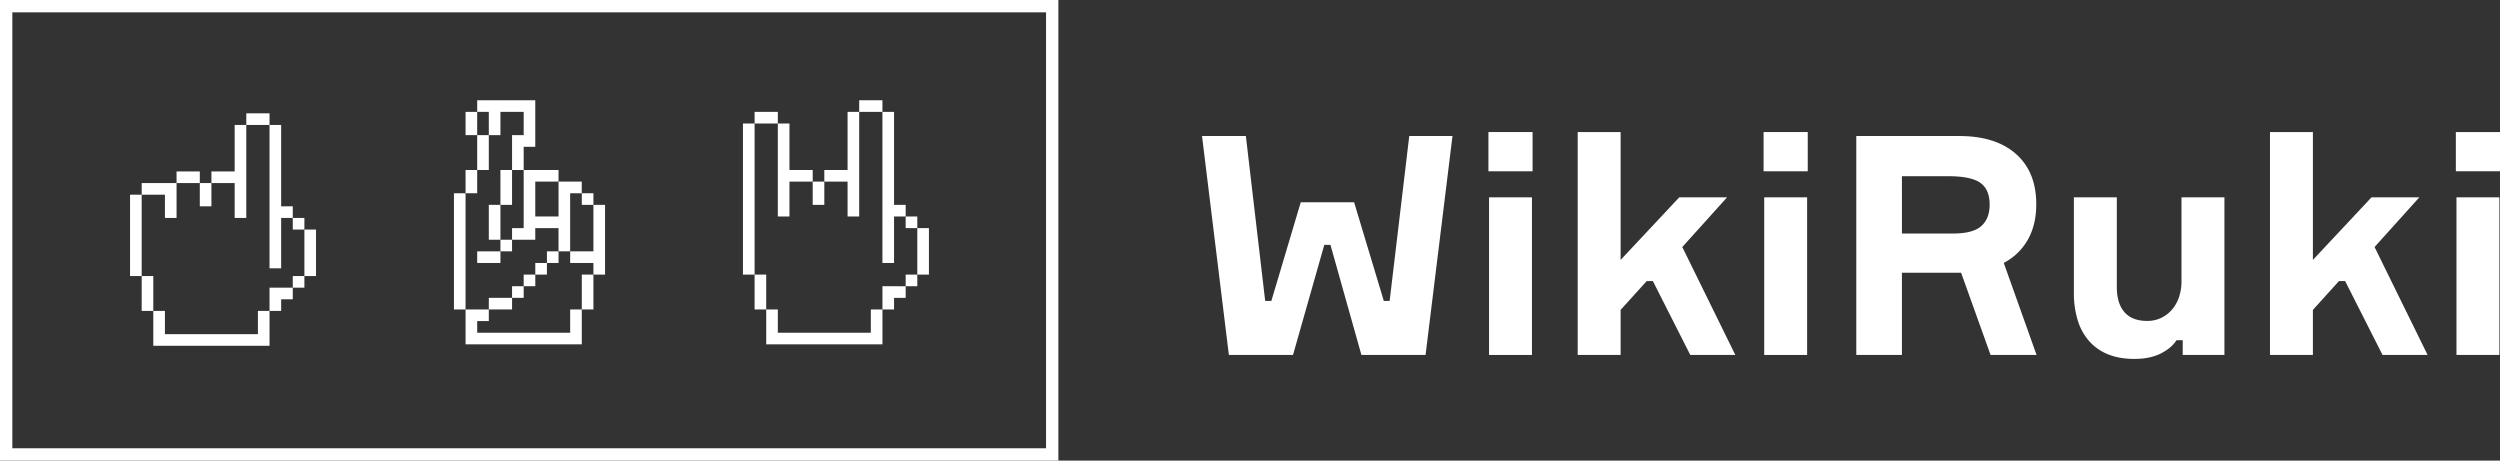 <svg xmlns="http://www.w3.org/2000/svg" viewBox="0 0 2027 373.44"><rect x="0" y="0" width="2027" height="373.44" fill="#333333" stroke="none"/><defs><style>.cls-1{fill:none;stroke:#fff;stroke-miterlimit:10;stroke-width:10px;}.cls-2{fill:#fff;}</style></defs><title>Asset 2</title><g id="Layer_2" data-name="Layer 2"><g id="Слой_1" data-name="Слой 1"><rect class="cls-1" x="5" y="5" width="848.13" height="363.44"/><rect class="cls-2" x="199.69" y="91.89" width="18.85" height="9.42"/><rect class="cls-2" x="237.38" y="176.7" width="9.42" height="9.42"/><polygon class="cls-2" points="218.54 217.54 227.96 217.54 227.96 176.7 237.38 176.7 237.38 167.28 227.96 167.28 227.96 101.31 218.54 101.31 218.54 167.28 218.54 217.54"/><polygon class="cls-2" points="190.27 176.7 199.69 176.7 199.69 101.31 190.27 101.31 190.27 139.01 171.42 139.01 171.42 148.43 190.27 148.43 190.27 176.7"/><rect class="cls-2" x="143.15" y="139.01" width="18.85" height="9.42"/><rect class="cls-2" x="105.45" y="157.86" width="9.42" height="65.96"/><rect class="cls-2" x="237.38" y="223.82" width="9.42" height="9.42"/><polygon class="cls-2" points="209.11 270.94 133.72 270.94 133.72 252.09 124.3 252.09 124.3 280.36 130.58 280.36 218.54 280.36 218.54 270.94 218.54 252.09 209.11 252.09 209.11 270.94"/><polygon class="cls-2" points="218.54 233.24 218.54 252.09 227.96 252.09 227.96 242.67 237.38 242.67 237.38 233.24 227.96 233.24 218.54 233.24"/><rect class="cls-2" x="162" y="148.43" width="9.42" height="18.85"/><rect class="cls-2" x="246.81" y="186.13" width="9.42" height="37.69"/><rect class="cls-2" x="114.88" y="223.82" width="9.42" height="28.27"/><polygon class="cls-2" points="133.72 176.7 143.15 176.7 143.15 148.43 133.72 148.43 114.88 148.43 114.88 157.85 133.72 157.85 133.72 176.7"/><rect class="cls-2" x="405.75" y="194.37" width="9.42" height="9.42"/><rect class="cls-2" x="396.33" y="241.49" width="18.85" height="9.42"/><rect class="cls-2" x="396.33" y="166.1" width="9.42" height="28.27"/><rect class="cls-2" x="415.18" y="232.07" width="9.42" height="9.42"/><rect class="cls-2" x="434.02" y="213.22" width="9.42" height="9.42"/><rect class="cls-2" x="443.45" y="203.8" width="9.42" height="9.42"/><rect class="cls-2" x="386.91" y="203.8" width="18.85" height="9.42"/><rect class="cls-2" x="424.6" y="222.64" width="9.42" height="9.42"/><rect class="cls-2" x="405.75" y="137.83" width="9.42" height="28.27"/><path class="cls-2" d="M377.48,90.71v18.85h9.42V90.71Z"/><rect class="cls-2" x="471.72" y="222.64" width="9.42" height="28.27"/><path class="cls-2" d="M462.29,269.76H386.91v-9.42h9.42v-9.42H377.48v28.27h94.24V250.91h-9.42Z"/><polygon class="cls-2" points="481.14 166.1 481.14 203.79 462.3 203.79 462.3 213.22 481.14 213.22 481.14 222.64 490.57 222.64 490.57 166.1 481.14 166.1"/><path class="cls-2" d="M368.06,156.68v94.24h9.42V156.68Z"/><rect class="cls-2" x="377.48" y="137.83" width="9.42" height="18.85"/><path class="cls-2" d="M396.33,109.56h9.42V90.71H424.6v18.85h-9.42v28.27h9.42V119H434V81.29H386.91v9.42h9.42Z"/><path class="cls-2" d="M415.18,184.95v9.42H434v-9.42h18.85V203.8h9.42V156.68h9.42v-9.42H452.87v28.27H434V147.25h18.85v-9.42H424.6v47.12Z"/><path class="cls-2" d="M396.33,109.56h-9.42v28.27h9.42Z"/><rect class="cls-2" x="471.72" y="156.68" width="9.42" height="9.42"/><polygon class="cls-2" points="743.75 184.95 743.75 175.53 734.32 175.53 734.32 184.95 743.75 184.95"/><polygon class="cls-2" points="724.9 213.22 724.9 175.53 734.32 175.53 734.32 166.1 724.9 166.1 724.9 90.71 715.48 90.71 715.48 213.22 724.9 213.22"/><polygon class="cls-2" points="687.21 175.53 696.63 175.53 696.63 90.71 687.21 90.71 687.21 137.83 668.36 137.83 668.36 147.25 687.21 147.25 687.21 175.53"/><polygon class="cls-2" points="602.39 100.14 602.39 222.64 611.82 222.64 611.82 100.14 602.39 100.14"/><polygon class="cls-2" points="715.48 81.29 696.63 81.29 696.63 90.71 715.48 90.71 715.48 81.29"/><polygon class="cls-2" points="630.66 90.71 611.82 90.71 611.82 100.14 630.66 100.14 630.66 90.71"/><polygon class="cls-2" points="668.36 166.1 668.36 147.25 658.94 147.25 658.94 166.1 668.36 166.1"/><polygon class="cls-2" points="734.32 232.07 743.75 232.07 743.75 222.64 734.32 222.64 734.32 232.07"/><path class="cls-2" d="M715.48,232.07v18.85h9.42v-9.42h9.42v-9.42Z"/><polygon class="cls-2" points="743.75 184.95 743.75 222.64 753.17 222.64 753.17 184.95 743.75 184.95"/><path class="cls-2" d="M706.05,269.76H630.67V250.91h-9.42v28.27h94.24V250.91h-9.42v18.85Z"/><polygon class="cls-2" points="640.09 175.53 640.09 147.25 658.94 147.25 658.94 137.83 640.09 137.83 640.09 100.14 630.66 100.14 630.66 175.53 640.09 175.53"/><polygon class="cls-2" points="611.82 222.64 611.82 250.91 621.24 250.91 621.24 222.64 611.82 222.64"/><path class="cls-2" d="M1097.91,164,1122,244h4.72l15.91-133.75h35.05L1155.84,287.8h-52l-25.11-89.25h-5l-25.36,89.25h-52L974.6,110.29h35.55L1025.81,244h5L1054.65,164Z"/><path class="cls-2" d="M1206.82,138.88V107.06h35.8v31.82Zm35.3,148.92h-34.8V160h34.8Z"/><path class="cls-2" d="M1370.48,287.8l-30.33-59.91h-5L1314,251.25V287.8h-34.81V107.06H1314V210.73L1361.53,160h38.78L1364,200.29l43,87.51Z"/><path class="cls-2" d="M1429.92,138.88V107.06h35.8v31.82Zm35.3,148.92h-34.8V160h34.8Z"/><path class="cls-2" d="M1588.58,110.29q29.58,0,46,14.57T1651,165.58q0,16.69-6.84,28.77a47.43,47.43,0,0,1-19.52,18.8l26.6,74.64h-37.29l-23.87-66.63h-48V287.8h-37V110.29Zm-46.49,79.06h41.27q16.41,0,23.12-6.09T1613.2,166q0-12.43-7.58-17.78t-26-5.35h-37.54Z"/><path class="cls-2" d="M1730.49,291q-12.43,0-21.63-3.86a40.3,40.3,0,0,1-15.29-10.94,46,46,0,0,1-9.07-16.9,74.57,74.57,0,0,1-3-21.75V160h34.81V232.6q0,13.43,6.21,20.51t18.4,7.09a25.77,25.77,0,0,0,11.68-2.61,27,27,0,0,0,8.82-7,30.13,30.13,0,0,0,5.47-10.19,40.18,40.18,0,0,0,1.86-12.31V160h34.81V287.8h-33.81V275.86h-5q-4.23,6.47-12.93,10.81T1730.49,291Z"/><path class="cls-2" d="M1931.76,287.8l-30.33-59.91h-5l-21.13,23.37V287.8h-34.81V107.06h34.81V210.73L1922.81,160h38.78l-36.3,40.28,43,87.51Z"/><path class="cls-2" d="M1991.2,138.88V107.06H2027v31.82Zm35.3,148.92h-34.8V160h34.8Z"/></g></g></svg>